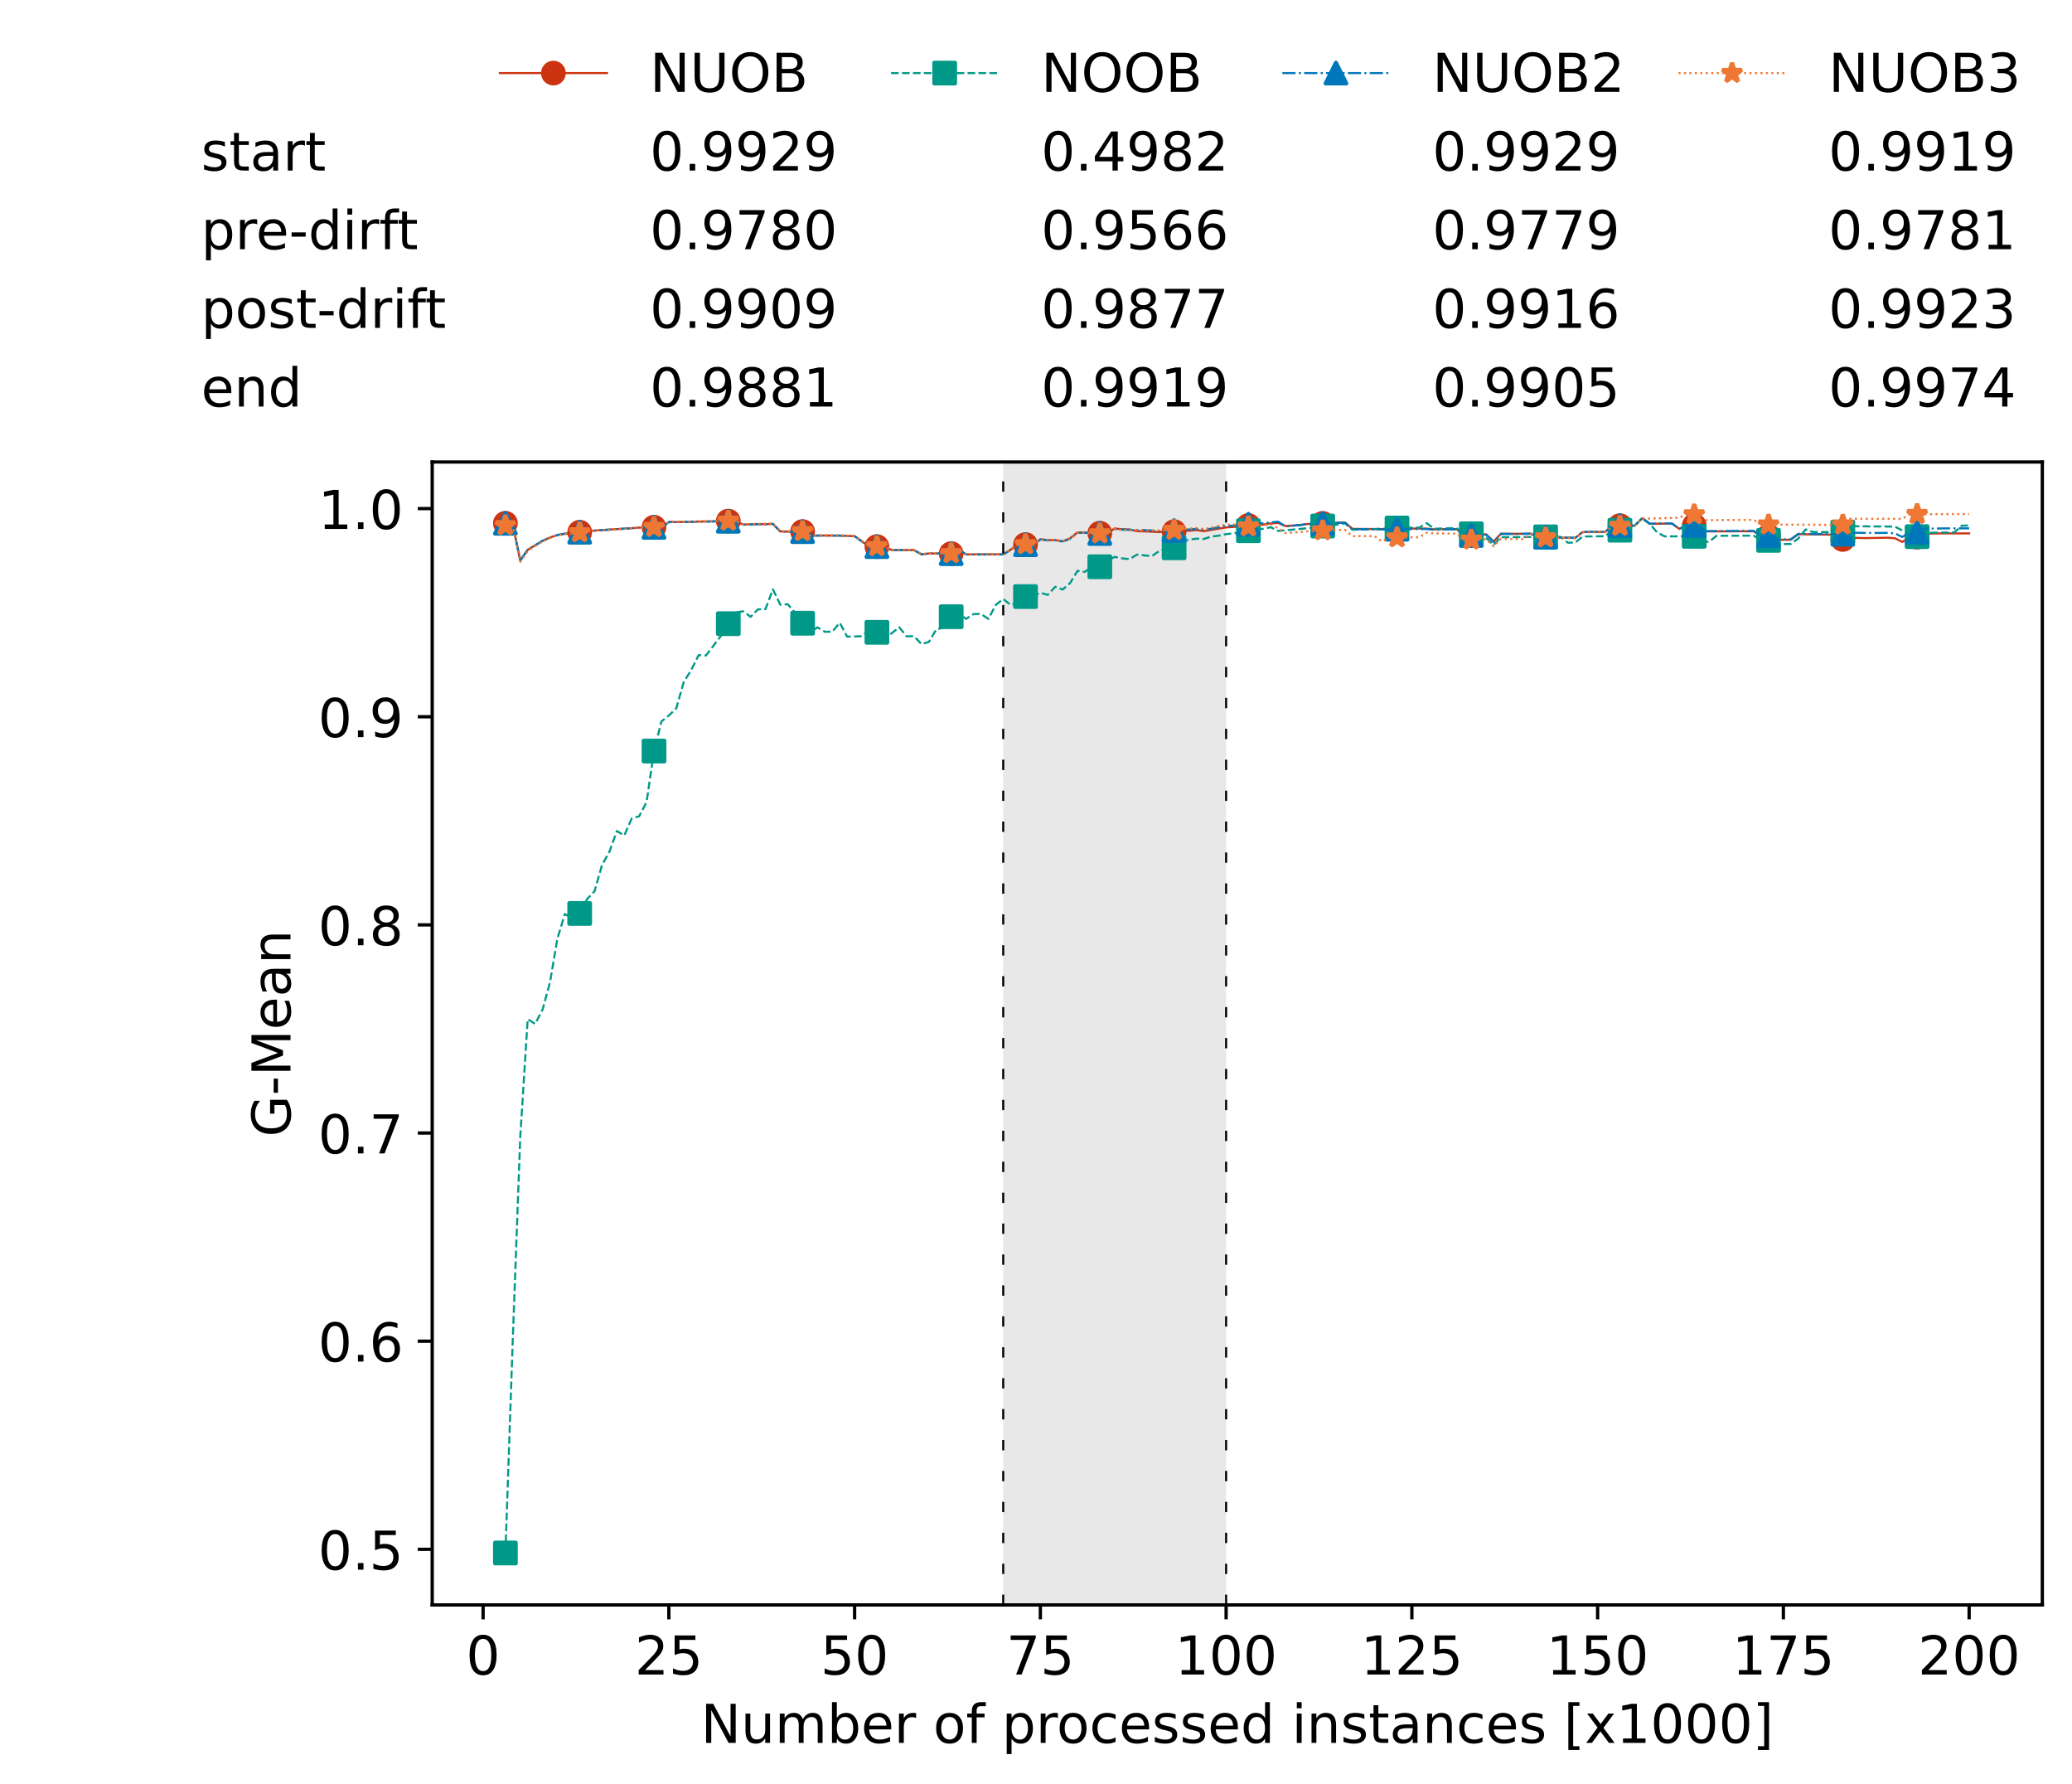 <?xml version="1.0" encoding="utf-8" standalone="no"?>
<!DOCTYPE svg PUBLIC "-//W3C//DTD SVG 1.1//EN"
  "http://www.w3.org/Graphics/SVG/1.1/DTD/svg11.dtd">
<!-- Created with matplotlib (https://matplotlib.org/) -->
<svg height="432.615pt" version="1.1" viewBox="0 0 502.65 432.615" width="502.65pt" xmlns="http://www.w3.org/2000/svg" xmlns:xlink="http://www.w3.org/1999/xlink">
 <defs>
  <style type="text/css">*{stroke-linecap:butt;stroke-linejoin:round;}</style>
 </defs>
 <g id="figure_1">
  <g id="patch_1">
   <path d="M 0 432.615 
L 502.65 432.615 
L 502.65 0 
L 0 0 
z
" style="fill:#ffffff;"/>
  </g>
  <g id="axes_1">
   <g id="patch_2">
    <path d="M 104.85 389.252 
L 495.45 389.252 
L 495.45 112.052 
L 104.85 112.052 
z
" style="fill:#ffffff;"/>
   </g>
   <g id="patch_3">
    <path clip-path="url(#p056d0629f4)" d="M 297.446 389.252 
L 297.446 112.052 
L 243.372 112.052 
L 243.372 389.252 
z
" style="fill:#d3d3d3;opacity:0.5;"/>
   </g>
   <g id="matplotlib.axis_1">
    <g id="xtick_1">
     <g id="line2d_1">
      <defs>
       <path d="M 0 0 
L 0 3.5 
" id="m0f585ca633" style="stroke:#000000;stroke-width:0.8;"/>
      </defs>
      <g>
       <use style="stroke:#000000;stroke-width:0.8;" x="117.197" xlink:href="#m0f585ca633" y="389.252"/>
      </g>
     </g>
     <g id="text_1">
      <!-- 0 -->
      <g transform="translate(113.061 406.13)scale(0.13 -0.13)">
       <defs>
        <path d="M 31.781 66.406 
Q 24.172 66.406 20.328 58.906 
Q 16.5 51.422 16.5 36.375 
Q 16.5 21.391 20.328 13.891 
Q 24.172 6.391 31.781 6.391 
Q 39.453 6.391 43.281 13.891 
Q 47.125 21.391 47.125 36.375 
Q 47.125 51.422 43.281 58.906 
Q 39.453 66.406 31.781 66.406 
z
M 31.781 74.219 
Q 44.047 74.219 50.516 64.516 
Q 56.984 54.828 56.984 36.375 
Q 56.984 17.969 50.516 8.266 
Q 44.047 -1.422 31.781 -1.422 
Q 19.531 -1.422 13.062 8.266 
Q 6.594 17.969 6.594 36.375 
Q 6.594 54.828 13.062 64.516 
Q 19.531 74.219 31.781 74.219 
z
" id="DejaVuSans-48"/>
       </defs>
       <use xlink:href="#DejaVuSans-48"/>
      </g>
     </g>
    </g>
    <g id="xtick_2">
     <g id="line2d_2">
      <g>
       <use style="stroke:#000000;stroke-width:0.8;" x="162.259" xlink:href="#m0f585ca633" y="389.252"/>
      </g>
     </g>
     <g id="text_2">
      <!-- 25 -->
      <g transform="translate(153.988 406.13)scale(0.13 -0.13)">
       <defs>
        <path d="M 19.188 8.297 
L 53.609 8.297 
L 53.609 0 
L 7.328 0 
L 7.328 8.297 
Q 12.938 14.109 22.625 23.891 
Q 32.328 33.688 34.812 36.531 
Q 39.547 41.844 41.422 45.531 
Q 43.312 49.219 43.312 52.781 
Q 43.312 58.594 39.234 62.25 
Q 35.156 65.922 28.609 65.922 
Q 23.969 65.922 18.812 64.312 
Q 13.672 62.703 7.812 59.422 
L 7.812 69.391 
Q 13.766 71.781 18.938 73 
Q 24.125 74.219 28.422 74.219 
Q 39.75 74.219 46.484 68.547 
Q 53.219 62.891 53.219 53.422 
Q 53.219 48.922 51.531 44.891 
Q 49.859 40.875 45.406 35.406 
Q 44.188 33.984 37.641 27.219 
Q 31.109 20.453 19.188 8.297 
z
" id="DejaVuSans-50"/>
        <path d="M 10.797 72.906 
L 49.516 72.906 
L 49.516 64.594 
L 19.828 64.594 
L 19.828 46.734 
Q 21.969 47.469 24.109 47.828 
Q 26.266 48.188 28.422 48.188 
Q 40.625 48.188 47.75 41.5 
Q 54.891 34.812 54.891 23.391 
Q 54.891 11.625 47.562 5.094 
Q 40.234 -1.422 26.906 -1.422 
Q 22.312 -1.422 17.547 -0.641 
Q 12.797 0.141 7.719 1.703 
L 7.719 11.625 
Q 12.109 9.234 16.797 8.062 
Q 21.484 6.891 26.703 6.891 
Q 35.156 6.891 40.078 11.328 
Q 45.016 15.766 45.016 23.391 
Q 45.016 31 40.078 35.438 
Q 35.156 39.891 26.703 39.891 
Q 22.75 39.891 18.812 39.016 
Q 14.891 38.141 10.797 36.281 
z
" id="DejaVuSans-53"/>
       </defs>
       <use xlink:href="#DejaVuSans-50"/>
       <use x="63.623" xlink:href="#DejaVuSans-53"/>
      </g>
     </g>
    </g>
    <g id="xtick_3">
     <g id="line2d_3">
      <g>
       <use style="stroke:#000000;stroke-width:0.8;" x="207.322" xlink:href="#m0f585ca633" y="389.252"/>
      </g>
     </g>
     <g id="text_3">
      <!-- 50 -->
      <g transform="translate(199.05 406.13)scale(0.13 -0.13)">
       <use xlink:href="#DejaVuSans-53"/>
       <use x="63.623" xlink:href="#DejaVuSans-48"/>
      </g>
     </g>
    </g>
    <g id="xtick_4">
     <g id="line2d_4">
      <g>
       <use style="stroke:#000000;stroke-width:0.8;" x="252.384" xlink:href="#m0f585ca633" y="389.252"/>
      </g>
     </g>
     <g id="text_4">
      <!-- 75 -->
      <g transform="translate(244.113 406.13)scale(0.13 -0.13)">
       <defs>
        <path d="M 8.203 72.906 
L 55.078 72.906 
L 55.078 68.703 
L 28.609 0 
L 18.312 0 
L 43.219 64.594 
L 8.203 64.594 
z
" id="DejaVuSans-55"/>
       </defs>
       <use xlink:href="#DejaVuSans-55"/>
       <use x="63.623" xlink:href="#DejaVuSans-53"/>
      </g>
     </g>
    </g>
    <g id="xtick_5">
     <g id="line2d_5">
      <g>
       <use style="stroke:#000000;stroke-width:0.8;" x="297.446" xlink:href="#m0f585ca633" y="389.252"/>
      </g>
     </g>
     <g id="text_5">
      <!-- 100 -->
      <g transform="translate(285.039 406.13)scale(0.13 -0.13)">
       <defs>
        <path d="M 12.406 8.297 
L 28.516 8.297 
L 28.516 63.922 
L 10.984 60.406 
L 10.984 69.391 
L 28.422 72.906 
L 38.281 72.906 
L 38.281 8.297 
L 54.391 8.297 
L 54.391 0 
L 12.406 0 
z
" id="DejaVuSans-49"/>
       </defs>
       <use xlink:href="#DejaVuSans-49"/>
       <use x="63.623" xlink:href="#DejaVuSans-48"/>
       <use x="127.246" xlink:href="#DejaVuSans-48"/>
      </g>
     </g>
    </g>
    <g id="xtick_6">
     <g id="line2d_6">
      <g>
       <use style="stroke:#000000;stroke-width:0.8;" x="342.509" xlink:href="#m0f585ca633" y="389.252"/>
      </g>
     </g>
     <g id="text_6">
      <!-- 125 -->
      <g transform="translate(330.102 406.13)scale(0.13 -0.13)">
       <use xlink:href="#DejaVuSans-49"/>
       <use x="63.623" xlink:href="#DejaVuSans-50"/>
       <use x="127.246" xlink:href="#DejaVuSans-53"/>
      </g>
     </g>
    </g>
    <g id="xtick_7">
     <g id="line2d_7">
      <g>
       <use style="stroke:#000000;stroke-width:0.8;" x="387.571" xlink:href="#m0f585ca633" y="389.252"/>
      </g>
     </g>
     <g id="text_7">
      <!-- 150 -->
      <g transform="translate(375.164 406.13)scale(0.13 -0.13)">
       <use xlink:href="#DejaVuSans-49"/>
       <use x="63.623" xlink:href="#DejaVuSans-53"/>
       <use x="127.246" xlink:href="#DejaVuSans-48"/>
      </g>
     </g>
    </g>
    <g id="xtick_8">
     <g id="line2d_8">
      <g>
       <use style="stroke:#000000;stroke-width:0.8;" x="432.633" xlink:href="#m0f585ca633" y="389.252"/>
      </g>
     </g>
     <g id="text_8">
      <!-- 175 -->
      <g transform="translate(420.226 406.13)scale(0.13 -0.13)">
       <use xlink:href="#DejaVuSans-49"/>
       <use x="63.623" xlink:href="#DejaVuSans-55"/>
       <use x="127.246" xlink:href="#DejaVuSans-53"/>
      </g>
     </g>
    </g>
    <g id="xtick_9">
     <g id="line2d_9">
      <g>
       <use style="stroke:#000000;stroke-width:0.8;" x="477.695" xlink:href="#m0f585ca633" y="389.252"/>
      </g>
     </g>
     <g id="text_9">
      <!-- 200 -->
      <g transform="translate(465.289 406.13)scale(0.13 -0.13)">
       <use xlink:href="#DejaVuSans-50"/>
       <use x="63.623" xlink:href="#DejaVuSans-48"/>
       <use x="127.246" xlink:href="#DejaVuSans-48"/>
      </g>
     </g>
    </g>
    <g id="text_10">
     <!-- Number of processed instances [x1000] -->
     <g transform="translate(170.025 422.711)scale(0.13 -0.13)">
      <defs>
       <path d="M 9.812 72.906 
L 23.094 72.906 
L 55.422 11.922 
L 55.422 72.906 
L 64.984 72.906 
L 64.984 0 
L 51.703 0 
L 19.391 60.984 
L 19.391 0 
L 9.812 0 
z
" id="DejaVuSans-78"/>
       <path d="M 8.5 21.578 
L 8.5 54.688 
L 17.484 54.688 
L 17.484 21.922 
Q 17.484 14.156 20.5 10.266 
Q 23.531 6.391 29.594 6.391 
Q 36.859 6.391 41.078 11.031 
Q 45.312 15.672 45.312 23.688 
L 45.312 54.688 
L 54.297 54.688 
L 54.297 0 
L 45.312 0 
L 45.312 8.406 
Q 42.047 3.422 37.719 1 
Q 33.406 -1.422 27.688 -1.422 
Q 18.266 -1.422 13.375 4.438 
Q 8.5 10.297 8.5 21.578 
z
M 31.109 56 
z
" id="DejaVuSans-117"/>
       <path d="M 52 44.188 
Q 55.375 50.25 60.062 53.125 
Q 64.75 56 71.094 56 
Q 79.641 56 84.281 50.016 
Q 88.922 44.047 88.922 33.016 
L 88.922 0 
L 79.891 0 
L 79.891 32.719 
Q 79.891 40.578 77.094 44.375 
Q 74.312 48.188 68.609 48.188 
Q 61.625 48.188 57.562 43.547 
Q 53.516 38.922 53.516 30.906 
L 53.516 0 
L 44.484 0 
L 44.484 32.719 
Q 44.484 40.625 41.703 44.406 
Q 38.922 48.188 33.109 48.188 
Q 26.219 48.188 22.156 43.531 
Q 18.109 38.875 18.109 30.906 
L 18.109 0 
L 9.078 0 
L 9.078 54.688 
L 18.109 54.688 
L 18.109 46.188 
Q 21.188 51.219 25.484 53.609 
Q 29.781 56 35.688 56 
Q 41.656 56 45.828 52.969 
Q 50 49.953 52 44.188 
z
" id="DejaVuSans-109"/>
       <path d="M 48.688 27.297 
Q 48.688 37.203 44.609 42.844 
Q 40.531 48.484 33.406 48.484 
Q 26.266 48.484 22.188 42.844 
Q 18.109 37.203 18.109 27.297 
Q 18.109 17.391 22.188 11.75 
Q 26.266 6.109 33.406 6.109 
Q 40.531 6.109 44.609 11.75 
Q 48.688 17.391 48.688 27.297 
z
M 18.109 46.391 
Q 20.953 51.266 25.266 53.625 
Q 29.594 56 35.594 56 
Q 45.562 56 51.781 48.094 
Q 58.016 40.188 58.016 27.297 
Q 58.016 14.406 51.781 6.484 
Q 45.562 -1.422 35.594 -1.422 
Q 29.594 -1.422 25.266 0.953 
Q 20.953 3.328 18.109 8.203 
L 18.109 0 
L 9.078 0 
L 9.078 75.984 
L 18.109 75.984 
z
" id="DejaVuSans-98"/>
       <path d="M 56.203 29.594 
L 56.203 25.203 
L 14.891 25.203 
Q 15.484 15.922 20.484 11.062 
Q 25.484 6.203 34.422 6.203 
Q 39.594 6.203 44.453 7.469 
Q 49.312 8.734 54.109 11.281 
L 54.109 2.781 
Q 49.266 0.734 44.188 -0.344 
Q 39.109 -1.422 33.891 -1.422 
Q 20.797 -1.422 13.156 6.188 
Q 5.516 13.812 5.516 26.812 
Q 5.516 40.234 12.766 48.109 
Q 20.016 56 32.328 56 
Q 43.359 56 49.781 48.891 
Q 56.203 41.797 56.203 29.594 
z
M 47.219 32.234 
Q 47.125 39.594 43.094 43.984 
Q 39.062 48.391 32.422 48.391 
Q 24.906 48.391 20.391 44.141 
Q 15.875 39.891 15.188 32.172 
z
" id="DejaVuSans-101"/>
       <path d="M 41.109 46.297 
Q 39.594 47.172 37.812 47.578 
Q 36.031 48 33.891 48 
Q 26.266 48 22.188 43.047 
Q 18.109 38.094 18.109 28.812 
L 18.109 0 
L 9.078 0 
L 9.078 54.688 
L 18.109 54.688 
L 18.109 46.188 
Q 20.953 51.172 25.484 53.578 
Q 30.031 56 36.531 56 
Q 37.453 56 38.578 55.875 
Q 39.703 55.766 41.062 55.516 
z
" id="DejaVuSans-114"/>
       <path id="DejaVuSans-32"/>
       <path d="M 30.609 48.391 
Q 23.391 48.391 19.188 42.75 
Q 14.984 37.109 14.984 27.297 
Q 14.984 17.484 19.156 11.844 
Q 23.344 6.203 30.609 6.203 
Q 37.797 6.203 41.984 11.859 
Q 46.188 17.531 46.188 27.297 
Q 46.188 37.016 41.984 42.703 
Q 37.797 48.391 30.609 48.391 
z
M 30.609 56 
Q 42.328 56 49.016 48.375 
Q 55.719 40.766 55.719 27.297 
Q 55.719 13.875 49.016 6.219 
Q 42.328 -1.422 30.609 -1.422 
Q 18.844 -1.422 12.172 6.219 
Q 5.516 13.875 5.516 27.297 
Q 5.516 40.766 12.172 48.375 
Q 18.844 56 30.609 56 
z
" id="DejaVuSans-111"/>
       <path d="M 37.109 75.984 
L 37.109 68.5 
L 28.516 68.5 
Q 23.688 68.5 21.797 66.547 
Q 19.922 64.594 19.922 59.516 
L 19.922 54.688 
L 34.719 54.688 
L 34.719 47.703 
L 19.922 47.703 
L 19.922 0 
L 10.891 0 
L 10.891 47.703 
L 2.297 47.703 
L 2.297 54.688 
L 10.891 54.688 
L 10.891 58.5 
Q 10.891 67.625 15.141 71.797 
Q 19.391 75.984 28.609 75.984 
z
" id="DejaVuSans-102"/>
       <path d="M 18.109 8.203 
L 18.109 -20.797 
L 9.078 -20.797 
L 9.078 54.688 
L 18.109 54.688 
L 18.109 46.391 
Q 20.953 51.266 25.266 53.625 
Q 29.594 56 35.594 56 
Q 45.562 56 51.781 48.094 
Q 58.016 40.188 58.016 27.297 
Q 58.016 14.406 51.781 6.484 
Q 45.562 -1.422 35.594 -1.422 
Q 29.594 -1.422 25.266 0.953 
Q 20.953 3.328 18.109 8.203 
z
M 48.688 27.297 
Q 48.688 37.203 44.609 42.844 
Q 40.531 48.484 33.406 48.484 
Q 26.266 48.484 22.188 42.844 
Q 18.109 37.203 18.109 27.297 
Q 18.109 17.391 22.188 11.75 
Q 26.266 6.109 33.406 6.109 
Q 40.531 6.109 44.609 11.75 
Q 48.688 17.391 48.688 27.297 
z
" id="DejaVuSans-112"/>
       <path d="M 48.781 52.594 
L 48.781 44.188 
Q 44.969 46.297 41.141 47.344 
Q 37.312 48.391 33.406 48.391 
Q 24.656 48.391 19.812 42.844 
Q 14.984 37.312 14.984 27.297 
Q 14.984 17.281 19.812 11.734 
Q 24.656 6.203 33.406 6.203 
Q 37.312 6.203 41.141 7.25 
Q 44.969 8.297 48.781 10.406 
L 48.781 2.094 
Q 45.016 0.344 40.984 -0.531 
Q 36.969 -1.422 32.422 -1.422 
Q 20.062 -1.422 12.781 6.344 
Q 5.516 14.109 5.516 27.297 
Q 5.516 40.672 12.859 48.328 
Q 20.219 56 33.016 56 
Q 37.156 56 41.109 55.141 
Q 45.062 54.297 48.781 52.594 
z
" id="DejaVuSans-99"/>
       <path d="M 44.281 53.078 
L 44.281 44.578 
Q 40.484 46.531 36.375 47.5 
Q 32.281 48.484 27.875 48.484 
Q 21.188 48.484 17.844 46.438 
Q 14.5 44.391 14.5 40.281 
Q 14.5 37.156 16.891 35.375 
Q 19.281 33.594 26.516 31.984 
L 29.594 31.297 
Q 39.156 29.25 43.188 25.516 
Q 47.219 21.781 47.219 15.094 
Q 47.219 7.469 41.188 3.016 
Q 35.156 -1.422 24.609 -1.422 
Q 20.219 -1.422 15.453 -0.562 
Q 10.688 0.297 5.422 2 
L 5.422 11.281 
Q 10.406 8.688 15.234 7.391 
Q 20.062 6.109 24.812 6.109 
Q 31.156 6.109 34.562 8.281 
Q 37.984 10.453 37.984 14.406 
Q 37.984 18.062 35.516 20.016 
Q 33.062 21.969 24.703 23.781 
L 21.578 24.516 
Q 13.234 26.266 9.516 29.906 
Q 5.812 33.547 5.812 39.891 
Q 5.812 47.609 11.281 51.797 
Q 16.75 56 26.812 56 
Q 31.781 56 36.172 55.266 
Q 40.578 54.547 44.281 53.078 
z
" id="DejaVuSans-115"/>
       <path d="M 45.406 46.391 
L 45.406 75.984 
L 54.391 75.984 
L 54.391 0 
L 45.406 0 
L 45.406 8.203 
Q 42.578 3.328 38.25 0.953 
Q 33.938 -1.422 27.875 -1.422 
Q 17.969 -1.422 11.734 6.484 
Q 5.516 14.406 5.516 27.297 
Q 5.516 40.188 11.734 48.094 
Q 17.969 56 27.875 56 
Q 33.938 56 38.25 53.625 
Q 42.578 51.266 45.406 46.391 
z
M 14.797 27.297 
Q 14.797 17.391 18.875 11.75 
Q 22.953 6.109 30.078 6.109 
Q 37.203 6.109 41.297 11.75 
Q 45.406 17.391 45.406 27.297 
Q 45.406 37.203 41.297 42.844 
Q 37.203 48.484 30.078 48.484 
Q 22.953 48.484 18.875 42.844 
Q 14.797 37.203 14.797 27.297 
z
" id="DejaVuSans-100"/>
       <path d="M 9.422 54.688 
L 18.406 54.688 
L 18.406 0 
L 9.422 0 
z
M 9.422 75.984 
L 18.406 75.984 
L 18.406 64.594 
L 9.422 64.594 
z
" id="DejaVuSans-105"/>
       <path d="M 54.891 33.016 
L 54.891 0 
L 45.906 0 
L 45.906 32.719 
Q 45.906 40.484 42.875 44.328 
Q 39.844 48.188 33.797 48.188 
Q 26.516 48.188 22.312 43.547 
Q 18.109 38.922 18.109 30.906 
L 18.109 0 
L 9.078 0 
L 9.078 54.688 
L 18.109 54.688 
L 18.109 46.188 
Q 21.344 51.125 25.703 53.562 
Q 30.078 56 35.797 56 
Q 45.219 56 50.047 50.172 
Q 54.891 44.344 54.891 33.016 
z
" id="DejaVuSans-110"/>
       <path d="M 18.312 70.219 
L 18.312 54.688 
L 36.812 54.688 
L 36.812 47.703 
L 18.312 47.703 
L 18.312 18.016 
Q 18.312 11.328 20.141 9.422 
Q 21.969 7.516 27.594 7.516 
L 36.812 7.516 
L 36.812 0 
L 27.594 0 
Q 17.188 0 13.234 3.875 
Q 9.281 7.766 9.281 18.016 
L 9.281 47.703 
L 2.688 47.703 
L 2.688 54.688 
L 9.281 54.688 
L 9.281 70.219 
z
" id="DejaVuSans-116"/>
       <path d="M 34.281 27.484 
Q 23.391 27.484 19.188 25 
Q 14.984 22.516 14.984 16.5 
Q 14.984 11.719 18.141 8.906 
Q 21.297 6.109 26.703 6.109 
Q 34.188 6.109 38.703 11.406 
Q 43.219 16.703 43.219 25.484 
L 43.219 27.484 
z
M 52.203 31.203 
L 52.203 0 
L 43.219 0 
L 43.219 8.297 
Q 40.141 3.328 35.547 0.953 
Q 30.953 -1.422 24.312 -1.422 
Q 15.922 -1.422 10.953 3.297 
Q 6 8.016 6 15.922 
Q 6 25.141 12.172 29.828 
Q 18.359 34.516 30.609 34.516 
L 43.219 34.516 
L 43.219 35.406 
Q 43.219 41.609 39.141 45 
Q 35.062 48.391 27.688 48.391 
Q 23 48.391 18.547 47.266 
Q 14.109 46.141 10.016 43.891 
L 10.016 52.203 
Q 14.938 54.109 19.578 55.047 
Q 24.219 56 28.609 56 
Q 40.484 56 46.344 49.844 
Q 52.203 43.703 52.203 31.203 
z
" id="DejaVuSans-97"/>
       <path d="M 8.594 75.984 
L 29.297 75.984 
L 29.297 69 
L 17.578 69 
L 17.578 -6.203 
L 29.297 -6.203 
L 29.297 -13.188 
L 8.594 -13.188 
z
" id="DejaVuSans-91"/>
       <path d="M 54.891 54.688 
L 35.109 28.078 
L 55.906 0 
L 45.312 0 
L 29.391 21.484 
L 13.484 0 
L 2.875 0 
L 24.125 28.609 
L 4.688 54.688 
L 15.281 54.688 
L 29.781 35.203 
L 44.281 54.688 
z
" id="DejaVuSans-120"/>
       <path d="M 30.422 75.984 
L 30.422 -13.188 
L 9.719 -13.188 
L 9.719 -6.203 
L 21.391 -6.203 
L 21.391 69 
L 9.719 69 
L 9.719 75.984 
z
" id="DejaVuSans-93"/>
      </defs>
      <use xlink:href="#DejaVuSans-78"/>
      <use x="74.805" xlink:href="#DejaVuSans-117"/>
      <use x="138.184" xlink:href="#DejaVuSans-109"/>
      <use x="235.596" xlink:href="#DejaVuSans-98"/>
      <use x="299.072" xlink:href="#DejaVuSans-101"/>
      <use x="360.596" xlink:href="#DejaVuSans-114"/>
      <use x="401.709" xlink:href="#DejaVuSans-32"/>
      <use x="433.496" xlink:href="#DejaVuSans-111"/>
      <use x="494.678" xlink:href="#DejaVuSans-102"/>
      <use x="529.883" xlink:href="#DejaVuSans-32"/>
      <use x="561.67" xlink:href="#DejaVuSans-112"/>
      <use x="625.146" xlink:href="#DejaVuSans-114"/>
      <use x="664.01" xlink:href="#DejaVuSans-111"/>
      <use x="725.191" xlink:href="#DejaVuSans-99"/>
      <use x="780.172" xlink:href="#DejaVuSans-101"/>
      <use x="841.695" xlink:href="#DejaVuSans-115"/>
      <use x="893.795" xlink:href="#DejaVuSans-115"/>
      <use x="945.895" xlink:href="#DejaVuSans-101"/>
      <use x="1007.418" xlink:href="#DejaVuSans-100"/>
      <use x="1070.895" xlink:href="#DejaVuSans-32"/>
      <use x="1102.682" xlink:href="#DejaVuSans-105"/>
      <use x="1130.465" xlink:href="#DejaVuSans-110"/>
      <use x="1193.844" xlink:href="#DejaVuSans-115"/>
      <use x="1245.943" xlink:href="#DejaVuSans-116"/>
      <use x="1285.152" xlink:href="#DejaVuSans-97"/>
      <use x="1346.432" xlink:href="#DejaVuSans-110"/>
      <use x="1409.811" xlink:href="#DejaVuSans-99"/>
      <use x="1464.791" xlink:href="#DejaVuSans-101"/>
      <use x="1526.314" xlink:href="#DejaVuSans-115"/>
      <use x="1578.414" xlink:href="#DejaVuSans-32"/>
      <use x="1610.201" xlink:href="#DejaVuSans-91"/>
      <use x="1649.215" xlink:href="#DejaVuSans-120"/>
      <use x="1708.395" xlink:href="#DejaVuSans-49"/>
      <use x="1772.018" xlink:href="#DejaVuSans-48"/>
      <use x="1835.641" xlink:href="#DejaVuSans-48"/>
      <use x="1899.264" xlink:href="#DejaVuSans-48"/>
      <use x="1962.887" xlink:href="#DejaVuSans-93"/>
     </g>
    </g>
   </g>
   <g id="matplotlib.axis_2">
    <g id="ytick_1">
     <g id="line2d_10">
      <defs>
       <path d="M 0 0 
L -3.5 0 
" id="ma209d04d11" style="stroke:#000000;stroke-width:0.8;"/>
      </defs>
      <g>
       <use style="stroke:#000000;stroke-width:0.8;" x="104.85" xlink:href="#ma209d04d11" y="375.763"/>
      </g>
     </g>
     <g id="text_11">
      <!-- 0.5 -->
      <g transform="translate(77.176 380.702)scale(0.13 -0.13)">
       <defs>
        <path d="M 10.688 12.406 
L 21 12.406 
L 21 0 
L 10.688 0 
z
" id="DejaVuSans-46"/>
       </defs>
       <use xlink:href="#DejaVuSans-48"/>
       <use x="63.623" xlink:href="#DejaVuSans-46"/>
       <use x="95.41" xlink:href="#DejaVuSans-53"/>
      </g>
     </g>
    </g>
    <g id="ytick_2">
     <g id="line2d_11">
      <g>
       <use style="stroke:#000000;stroke-width:0.8;" x="104.85" xlink:href="#ma209d04d11" y="325.281"/>
      </g>
     </g>
     <g id="text_12">
      <!-- 0.6 -->
      <g transform="translate(77.176 330.22)scale(0.13 -0.13)">
       <defs>
        <path d="M 33.016 40.375 
Q 26.375 40.375 22.484 35.828 
Q 18.609 31.297 18.609 23.391 
Q 18.609 15.531 22.484 10.953 
Q 26.375 6.391 33.016 6.391 
Q 39.656 6.391 43.531 10.953 
Q 47.406 15.531 47.406 23.391 
Q 47.406 31.297 43.531 35.828 
Q 39.656 40.375 33.016 40.375 
z
M 52.594 71.297 
L 52.594 62.312 
Q 48.875 64.062 45.094 64.984 
Q 41.312 65.922 37.594 65.922 
Q 27.828 65.922 22.672 59.328 
Q 17.531 52.734 16.797 39.406 
Q 19.672 43.656 24.016 45.922 
Q 28.375 48.188 33.594 48.188 
Q 44.578 48.188 50.953 41.516 
Q 57.328 34.859 57.328 23.391 
Q 57.328 12.156 50.688 5.359 
Q 44.047 -1.422 33.016 -1.422 
Q 20.359 -1.422 13.672 8.266 
Q 6.984 17.969 6.984 36.375 
Q 6.984 53.656 15.188 63.938 
Q 23.391 74.219 37.203 74.219 
Q 40.922 74.219 44.703 73.484 
Q 48.484 72.75 52.594 71.297 
z
" id="DejaVuSans-54"/>
       </defs>
       <use xlink:href="#DejaVuSans-48"/>
       <use x="63.623" xlink:href="#DejaVuSans-46"/>
       <use x="95.41" xlink:href="#DejaVuSans-54"/>
      </g>
     </g>
    </g>
    <g id="ytick_3">
     <g id="line2d_12">
      <g>
       <use style="stroke:#000000;stroke-width:0.8;" x="104.85" xlink:href="#ma209d04d11" y="274.798"/>
      </g>
     </g>
     <g id="text_13">
      <!-- 0.7 -->
      <g transform="translate(77.176 279.737)scale(0.13 -0.13)">
       <use xlink:href="#DejaVuSans-48"/>
       <use x="63.623" xlink:href="#DejaVuSans-46"/>
       <use x="95.41" xlink:href="#DejaVuSans-55"/>
      </g>
     </g>
    </g>
    <g id="ytick_4">
     <g id="line2d_13">
      <g>
       <use style="stroke:#000000;stroke-width:0.8;" x="104.85" xlink:href="#ma209d04d11" y="224.316"/>
      </g>
     </g>
     <g id="text_14">
      <!-- 0.8 -->
      <g transform="translate(77.176 229.254)scale(0.13 -0.13)">
       <defs>
        <path d="M 31.781 34.625 
Q 24.75 34.625 20.719 30.859 
Q 16.703 27.094 16.703 20.516 
Q 16.703 13.922 20.719 10.156 
Q 24.75 6.391 31.781 6.391 
Q 38.812 6.391 42.859 10.172 
Q 46.922 13.969 46.922 20.516 
Q 46.922 27.094 42.891 30.859 
Q 38.875 34.625 31.781 34.625 
z
M 21.922 38.812 
Q 15.578 40.375 12.031 44.719 
Q 8.5 49.078 8.5 55.328 
Q 8.5 64.062 14.719 69.141 
Q 20.953 74.219 31.781 74.219 
Q 42.672 74.219 48.875 69.141 
Q 55.078 64.062 55.078 55.328 
Q 55.078 49.078 51.531 44.719 
Q 48 40.375 41.703 38.812 
Q 48.828 37.156 52.797 32.312 
Q 56.781 27.484 56.781 20.516 
Q 56.781 9.906 50.312 4.234 
Q 43.844 -1.422 31.781 -1.422 
Q 19.734 -1.422 13.25 4.234 
Q 6.781 9.906 6.781 20.516 
Q 6.781 27.484 10.781 32.312 
Q 14.797 37.156 21.922 38.812 
z
M 18.312 54.391 
Q 18.312 48.734 21.844 45.562 
Q 25.391 42.391 31.781 42.391 
Q 38.141 42.391 41.719 45.562 
Q 45.312 48.734 45.312 54.391 
Q 45.312 60.062 41.719 63.234 
Q 38.141 66.406 31.781 66.406 
Q 25.391 66.406 21.844 63.234 
Q 18.312 60.062 18.312 54.391 
z
" id="DejaVuSans-56"/>
       </defs>
       <use xlink:href="#DejaVuSans-48"/>
       <use x="63.623" xlink:href="#DejaVuSans-46"/>
       <use x="95.41" xlink:href="#DejaVuSans-56"/>
      </g>
     </g>
    </g>
    <g id="ytick_5">
     <g id="line2d_14">
      <g>
       <use style="stroke:#000000;stroke-width:0.8;" x="104.85" xlink:href="#ma209d04d11" y="173.833"/>
      </g>
     </g>
     <g id="text_15">
      <!-- 0.9 -->
      <g transform="translate(77.176 178.772)scale(0.13 -0.13)">
       <defs>
        <path d="M 10.984 1.516 
L 10.984 10.5 
Q 14.703 8.734 18.5 7.812 
Q 22.312 6.891 25.984 6.891 
Q 35.75 6.891 40.891 13.453 
Q 46.047 20.016 46.781 33.406 
Q 43.953 29.203 39.594 26.953 
Q 35.25 24.703 29.984 24.703 
Q 19.047 24.703 12.672 31.312 
Q 6.297 37.938 6.297 49.422 
Q 6.297 60.641 12.938 67.422 
Q 19.578 74.219 30.609 74.219 
Q 43.266 74.219 49.922 64.516 
Q 56.594 54.828 56.594 36.375 
Q 56.594 19.141 48.406 8.859 
Q 40.234 -1.422 26.422 -1.422 
Q 22.703 -1.422 18.891 -0.688 
Q 15.094 0.047 10.984 1.516 
z
M 30.609 32.422 
Q 37.25 32.422 41.125 36.953 
Q 45.016 41.5 45.016 49.422 
Q 45.016 57.281 41.125 61.844 
Q 37.25 66.406 30.609 66.406 
Q 23.969 66.406 20.094 61.844 
Q 16.219 57.281 16.219 49.422 
Q 16.219 41.5 20.094 36.953 
Q 23.969 32.422 30.609 32.422 
z
" id="DejaVuSans-57"/>
       </defs>
       <use xlink:href="#DejaVuSans-48"/>
       <use x="63.623" xlink:href="#DejaVuSans-46"/>
       <use x="95.41" xlink:href="#DejaVuSans-57"/>
      </g>
     </g>
    </g>
    <g id="ytick_6">
     <g id="line2d_15">
      <g>
       <use style="stroke:#000000;stroke-width:0.8;" x="104.85" xlink:href="#ma209d04d11" y="123.35"/>
      </g>
     </g>
     <g id="text_16">
      <!-- 1.0 -->
      <g transform="translate(77.176 128.289)scale(0.13 -0.13)">
       <use xlink:href="#DejaVuSans-49"/>
       <use x="63.623" xlink:href="#DejaVuSans-46"/>
       <use x="95.41" xlink:href="#DejaVuSans-48"/>
      </g>
     </g>
    </g>
    <g id="text_17">
     <!-- G-Mean -->
     <g transform="translate(70.472 275.744)rotate(-90)scale(0.13 -0.13)">
      <defs>
       <path d="M 59.516 10.406 
L 59.516 29.984 
L 43.406 29.984 
L 43.406 38.094 
L 69.281 38.094 
L 69.281 6.781 
Q 63.578 2.734 56.688 0.656 
Q 49.812 -1.422 42 -1.422 
Q 24.906 -1.422 15.25 8.562 
Q 5.609 18.562 5.609 36.375 
Q 5.609 54.25 15.25 64.234 
Q 24.906 74.219 42 74.219 
Q 49.125 74.219 55.547 72.453 
Q 61.969 70.703 67.391 67.281 
L 67.391 56.781 
Q 61.922 61.422 55.766 63.766 
Q 49.609 66.109 42.828 66.109 
Q 29.438 66.109 22.719 58.641 
Q 16.016 51.172 16.016 36.375 
Q 16.016 21.625 22.719 14.156 
Q 29.438 6.688 42.828 6.688 
Q 48.047 6.688 52.141 7.594 
Q 56.25 8.5 59.516 10.406 
z
" id="DejaVuSans-71"/>
       <path d="M 4.891 31.391 
L 31.203 31.391 
L 31.203 23.391 
L 4.891 23.391 
z
" id="DejaVuSans-45"/>
       <path d="M 9.812 72.906 
L 24.516 72.906 
L 43.109 23.297 
L 61.812 72.906 
L 76.516 72.906 
L 76.516 0 
L 66.891 0 
L 66.891 64.016 
L 48.094 14.016 
L 38.188 14.016 
L 19.391 64.016 
L 19.391 0 
L 9.812 0 
z
" id="DejaVuSans-77"/>
      </defs>
      <use xlink:href="#DejaVuSans-71"/>
      <use x="77.49" xlink:href="#DejaVuSans-45"/>
      <use x="113.574" xlink:href="#DejaVuSans-77"/>
      <use x="199.854" xlink:href="#DejaVuSans-101"/>
      <use x="261.377" xlink:href="#DejaVuSans-97"/>
      <use x="322.656" xlink:href="#DejaVuSans-110"/>
     </g>
    </g>
   </g>
   <g id="line2d_16"/>
   <g id="line2d_17"/>
   <g id="line2d_18"/>
   <g id="line2d_19"/>
   <g id="line2d_20"/>
   <g id="line2d_21">
    <path clip-path="url(#p056d0629f4)" d="M 122.605 126.911 
L 124.407 127.307 
L 126.21 135.919 
L 128.012 133.35 
L 131.617 131.168 
L 133.419 130.38 
L 135.222 129.757 
L 137.024 129.443 
L 138.827 129.373 
L 142.432 128.796 
L 156.852 127.856 
L 160.457 127.932 
L 162.259 126.596 
L 164.062 126.621 
L 167.667 126.532 
L 173.074 126.429 
L 176.679 126.377 
L 178.482 126.389 
L 180.284 127.224 
L 183.889 127.109 
L 185.692 127.148 
L 187.494 127.033 
L 189.297 128.895 
L 192.902 128.96 
L 194.704 128.924 
L 196.507 129.89 
L 203.717 129.903 
L 207.322 130.046 
L 210.927 132.612 
L 214.532 132.625 
L 216.334 133.395 
L 221.742 133.423 
L 223.544 134.451 
L 225.347 134.234 
L 230.754 134.269 
L 232.557 133.175 
L 234.359 134.463 
L 237.964 134.45 
L 243.372 134.448 
L 245.174 133.324 
L 246.976 131.995 
L 250.581 132.21 
L 252.384 130.798 
L 254.186 130.993 
L 255.989 130.996 
L 257.791 131.279 
L 259.594 130.554 
L 261.396 129.122 
L 265.001 129.166 
L 268.606 129.366 
L 270.409 128.177 
L 272.211 128.354 
L 274.014 128.417 
L 275.816 128.819 
L 279.421 128.945 
L 281.224 129.052 
L 283.026 128.912 
L 284.829 128.953 
L 286.631 128.753 
L 288.434 128.725 
L 290.236 128.567 
L 292.039 128.828 
L 295.644 128.21 
L 297.446 127.921 
L 301.051 127.672 
L 302.854 127.443 
L 306.459 127.22 
L 308.261 126.941 
L 310.064 126.827 
L 311.866 127.603 
L 315.471 127.312 
L 317.274 127.086 
L 319.076 127.117 
L 320.879 126.945 
L 322.681 126.998 
L 324.484 126.754 
L 326.286 126.73 
L 328.089 128.266 
L 337.101 128.335 
L 342.509 128.182 
L 346.114 128.207 
L 347.916 128.392 
L 351.521 128.315 
L 353.324 128.315 
L 355.126 129.74 
L 356.928 129.779 
L 360.533 129.588 
L 362.336 131.341 
L 364.138 129.425 
L 367.743 129.475 
L 371.348 129.437 
L 373.151 130.266 
L 382.163 130.458 
L 383.966 129.018 
L 389.373 129.006 
L 391.176 127.567 
L 392.978 127.491 
L 396.583 127.503 
L 398.386 125.711 
L 400.188 127.053 
L 403.793 127.002 
L 405.596 126.989 
L 407.398 128.28 
L 409.201 127.413 
L 411.003 127.477 
L 412.806 128.888 
L 425.423 128.85 
L 427.226 129.984 
L 429.028 130.049 
L 430.831 130.928 
L 434.436 130.902 
L 436.238 129.561 
L 445.251 129.688 
L 447.053 130.833 
L 448.856 130.43 
L 452.461 130.506 
L 457.868 130.417 
L 459.671 130.532 
L 461.473 131.435 
L 463.276 130.3 
L 465.078 130.287 
L 466.881 129.446 
L 470.485 129.369 
L 477.695 129.369 
L 477.695 129.369 
" style="fill:none;stroke:#cc3311;stroke-linecap:square;stroke-width:0.5;"/>
    <defs>
     <path d="M 0 2.5 
C 0.663 2.5 1.299 2.237 1.768 1.768 
C 2.237 1.299 2.5 0.663 2.5 0 
C 2.5 -0.663 2.237 -1.299 1.768 -1.768 
C 1.299 -2.237 0.663 -2.5 0 -2.5 
C -0.663 -2.5 -1.299 -2.237 -1.768 -1.768 
C -2.237 -1.299 -2.5 -0.663 -2.5 0 
C -2.5 0.663 -2.237 1.299 -1.768 1.768 
C -1.299 2.237 -0.663 2.5 0 2.5 
z
" id="mbff7cd0b27" style="stroke:#cc3311;"/>
    </defs>
    <g clip-path="url(#p056d0629f4)">
     <use style="fill:#cc3311;stroke:#cc3311;" x="122.605" xlink:href="#mbff7cd0b27" y="126.911"/>
     <use style="fill:#cc3311;stroke:#cc3311;" x="140.629" xlink:href="#mbff7cd0b27" y="129.081"/>
     <use style="fill:#cc3311;stroke:#cc3311;" x="158.654" xlink:href="#mbff7cd0b27" y="127.869"/>
     <use style="fill:#cc3311;stroke:#cc3311;" x="176.679" xlink:href="#mbff7cd0b27" y="126.377"/>
     <use style="fill:#cc3311;stroke:#cc3311;" x="194.704" xlink:href="#mbff7cd0b27" y="128.924"/>
     <use style="fill:#cc3311;stroke:#cc3311;" x="212.729" xlink:href="#mbff7cd0b27" y="132.574"/>
     <use style="fill:#cc3311;stroke:#cc3311;" x="230.754" xlink:href="#mbff7cd0b27" y="134.269"/>
     <use style="fill:#cc3311;stroke:#cc3311;" x="248.779" xlink:href="#mbff7cd0b27" y="132.074"/>
     <use style="fill:#cc3311;stroke:#cc3311;" x="266.804" xlink:href="#mbff7cd0b27" y="129.32"/>
     <use style="fill:#cc3311;stroke:#cc3311;" x="284.829" xlink:href="#mbff7cd0b27" y="128.953"/>
     <use style="fill:#cc3311;stroke:#cc3311;" x="302.854" xlink:href="#mbff7cd0b27" y="127.443"/>
     <use style="fill:#cc3311;stroke:#cc3311;" x="320.879" xlink:href="#mbff7cd0b27" y="126.945"/>
     <use style="fill:#cc3311;stroke:#cc3311;" x="338.904" xlink:href="#mbff7cd0b27" y="128.258"/>
     <use style="fill:#cc3311;stroke:#cc3311;" x="356.928" xlink:href="#mbff7cd0b27" y="129.779"/>
     <use style="fill:#cc3311;stroke:#cc3311;" x="374.953" xlink:href="#mbff7cd0b27" y="130.317"/>
     <use style="fill:#cc3311;stroke:#cc3311;" x="392.978" xlink:href="#mbff7cd0b27" y="127.491"/>
     <use style="fill:#cc3311;stroke:#cc3311;" x="411.003" xlink:href="#mbff7cd0b27" y="127.477"/>
     <use style="fill:#cc3311;stroke:#cc3311;" x="429.028" xlink:href="#mbff7cd0b27" y="130.049"/>
     <use style="fill:#cc3311;stroke:#cc3311;" x="447.053" xlink:href="#mbff7cd0b27" y="130.833"/>
     <use style="fill:#cc3311;stroke:#cc3311;" x="465.078" xlink:href="#mbff7cd0b27" y="130.287"/>
    </g>
   </g>
   <g id="line2d_22"/>
   <g id="line2d_23"/>
   <g id="line2d_24"/>
   <g id="line2d_25"/>
   <g id="line2d_26">
    <path clip-path="url(#p056d0629f4)" d="M 122.605 376.652 
L 124.407 324.563 
L 126.21 275.714 
L 128.012 247.162 
L 129.815 248.338 
L 131.617 244.866 
L 133.419 238.278 
L 135.222 227.641 
L 137.024 221.691 
L 138.827 222.684 
L 140.629 221.539 
L 142.432 218.047 
L 144.234 216.136 
L 146.037 209.818 
L 147.839 206.578 
L 149.642 201.551 
L 151.444 202.633 
L 153.247 198.515 
L 155.049 197.982 
L 156.852 194.531 
L 158.654 182.16 
L 160.457 174.971 
L 162.259 173.535 
L 164.062 171.793 
L 165.864 165.423 
L 167.667 162.543 
L 169.469 158.901 
L 171.272 158.973 
L 174.877 154.243 
L 176.679 151.262 
L 178.482 148.562 
L 180.284 148.252 
L 182.087 149.599 
L 183.889 147.782 
L 185.692 147.731 
L 187.494 142.927 
L 189.297 146.653 
L 191.099 146.551 
L 192.902 148.621 
L 194.704 151.154 
L 196.507 153.365 
L 198.309 152.157 
L 200.112 153.227 
L 201.914 153.215 
L 203.717 151.04 
L 205.519 154.416 
L 209.124 154.305 
L 210.927 152.691 
L 212.729 153.361 
L 214.532 155.008 
L 218.137 152.128 
L 219.939 154.321 
L 221.742 154.296 
L 223.544 156.214 
L 225.347 155.689 
L 227.149 152.641 
L 228.952 152.245 
L 230.754 149.572 
L 232.557 148.782 
L 234.359 150.11 
L 236.162 148.938 
L 237.964 148.899 
L 239.767 150.114 
L 241.569 146.712 
L 243.372 145.273 
L 245.174 146.726 
L 246.976 146.211 
L 248.779 144.691 
L 250.581 144.555 
L 252.384 143.767 
L 254.186 144.282 
L 255.989 142.311 
L 257.791 142.989 
L 259.594 141.41 
L 261.396 138.443 
L 263.199 138.705 
L 265.001 137.236 
L 266.804 137.458 
L 268.606 136.058 
L 270.409 135.06 
L 272.211 135.42 
L 274.014 135.607 
L 275.816 134.519 
L 279.421 134.894 
L 281.224 133.625 
L 283.026 132.964 
L 284.829 132.862 
L 286.631 131.383 
L 288.434 130.889 
L 290.236 130.652 
L 292.039 130.718 
L 293.841 130.129 
L 295.644 129.926 
L 297.446 129.55 
L 299.249 129.365 
L 301.051 128.956 
L 306.459 128.243 
L 308.261 127.87 
L 310.064 128.779 
L 319.076 127.93 
L 320.879 127.578 
L 322.681 127.508 
L 326.286 126.927 
L 328.089 128.494 
L 342.509 127.974 
L 344.311 127.974 
L 346.114 126.89 
L 347.916 128.242 
L 353.324 128.076 
L 355.126 129.466 
L 356.928 129.466 
L 358.731 130.525 
L 360.533 130.462 
L 362.336 132.181 
L 364.138 130.275 
L 367.743 130.274 
L 374.953 130.198 
L 378.558 130.198 
L 380.361 131.626 
L 382.163 131.575 
L 383.966 130.121 
L 389.373 130.045 
L 391.176 128.616 
L 392.978 128.59 
L 394.781 127.48 
L 396.583 127.454 
L 398.386 125.647 
L 400.188 126.977 
L 401.991 129.108 
L 403.793 130.084 
L 411.003 130.071 
L 412.806 131.437 
L 414.608 131.399 
L 416.411 129.957 
L 425.423 129.907 
L 427.226 131.043 
L 429.028 131.056 
L 430.831 131.973 
L 434.436 131.935 
L 436.238 130.605 
L 438.041 128.41 
L 439.843 129.037 
L 445.251 129.05 
L 447.053 129.037 
L 448.856 127.62 
L 459.671 127.722 
L 461.473 128.639 
L 463.276 127.503 
L 465.078 130.152 
L 466.881 129.209 
L 474.09 129.12 
L 475.893 127.504 
L 477.695 127.44 
L 477.695 127.44 
" style="fill:none;stroke:#009988;stroke-dasharray:1.85,0.8;stroke-dashoffset:0;stroke-width:0.5;"/>
    <defs>
     <path d="M -2.5 2.5 
L 2.5 2.5 
L 2.5 -2.5 
L -2.5 -2.5 
z
" id="mdb0b203cec" style="stroke:#009988;stroke-linejoin:miter;"/>
    </defs>
    <g clip-path="url(#p056d0629f4)">
     <use style="fill:#009988;stroke:#009988;stroke-linejoin:miter;" x="122.605" xlink:href="#mdb0b203cec" y="376.652"/>
     <use style="fill:#009988;stroke:#009988;stroke-linejoin:miter;" x="140.629" xlink:href="#mdb0b203cec" y="221.539"/>
     <use style="fill:#009988;stroke:#009988;stroke-linejoin:miter;" x="158.654" xlink:href="#mdb0b203cec" y="182.16"/>
     <use style="fill:#009988;stroke:#009988;stroke-linejoin:miter;" x="176.679" xlink:href="#mdb0b203cec" y="151.262"/>
     <use style="fill:#009988;stroke:#009988;stroke-linejoin:miter;" x="194.704" xlink:href="#mdb0b203cec" y="151.154"/>
     <use style="fill:#009988;stroke:#009988;stroke-linejoin:miter;" x="212.729" xlink:href="#mdb0b203cec" y="153.361"/>
     <use style="fill:#009988;stroke:#009988;stroke-linejoin:miter;" x="230.754" xlink:href="#mdb0b203cec" y="149.572"/>
     <use style="fill:#009988;stroke:#009988;stroke-linejoin:miter;" x="248.779" xlink:href="#mdb0b203cec" y="144.691"/>
     <use style="fill:#009988;stroke:#009988;stroke-linejoin:miter;" x="266.804" xlink:href="#mdb0b203cec" y="137.458"/>
     <use style="fill:#009988;stroke:#009988;stroke-linejoin:miter;" x="284.829" xlink:href="#mdb0b203cec" y="132.862"/>
     <use style="fill:#009988;stroke:#009988;stroke-linejoin:miter;" x="302.854" xlink:href="#mdb0b203cec" y="128.722"/>
     <use style="fill:#009988;stroke:#009988;stroke-linejoin:miter;" x="320.879" xlink:href="#mdb0b203cec" y="127.578"/>
     <use style="fill:#009988;stroke:#009988;stroke-linejoin:miter;" x="338.904" xlink:href="#mdb0b203cec" y="128.063"/>
     <use style="fill:#009988;stroke:#009988;stroke-linejoin:miter;" x="356.928" xlink:href="#mdb0b203cec" y="129.466"/>
     <use style="fill:#009988;stroke:#009988;stroke-linejoin:miter;" x="374.953" xlink:href="#mdb0b203cec" y="130.198"/>
     <use style="fill:#009988;stroke:#009988;stroke-linejoin:miter;" x="392.978" xlink:href="#mdb0b203cec" y="128.59"/>
     <use style="fill:#009988;stroke:#009988;stroke-linejoin:miter;" x="411.003" xlink:href="#mdb0b203cec" y="130.071"/>
     <use style="fill:#009988;stroke:#009988;stroke-linejoin:miter;" x="429.028" xlink:href="#mdb0b203cec" y="131.056"/>
     <use style="fill:#009988;stroke:#009988;stroke-linejoin:miter;" x="447.053" xlink:href="#mdb0b203cec" y="129.037"/>
     <use style="fill:#009988;stroke:#009988;stroke-linejoin:miter;" x="465.078" xlink:href="#mdb0b203cec" y="130.152"/>
    </g>
   </g>
   <g id="line2d_27"/>
   <g id="line2d_28"/>
   <g id="line2d_29"/>
   <g id="line2d_30"/>
   <g id="line2d_31">
    <path clip-path="url(#p056d0629f4)" d="M 122.605 126.911 
L 124.407 127.307 
L 126.21 135.919 
L 128.012 133.35 
L 131.617 131.168 
L 133.419 130.38 
L 135.222 129.757 
L 137.024 129.443 
L 138.827 129.373 
L 142.432 128.796 
L 156.852 127.881 
L 160.457 127.97 
L 162.259 126.634 
L 165.864 126.583 
L 173.074 126.48 
L 176.679 126.428 
L 178.482 126.44 
L 180.284 127.275 
L 183.889 127.147 
L 185.692 127.186 
L 187.494 127.072 
L 189.297 128.934 
L 192.902 128.986 
L 194.704 128.936 
L 196.507 129.903 
L 203.717 129.903 
L 207.322 130.046 
L 210.927 132.612 
L 214.532 132.625 
L 216.334 133.395 
L 221.742 133.423 
L 223.544 134.451 
L 225.347 134.234 
L 230.754 134.282 
L 232.557 133.188 
L 234.359 134.476 
L 241.569 134.488 
L 243.372 134.487 
L 245.174 133.363 
L 246.976 132.034 
L 250.581 132.248 
L 252.384 130.836 
L 254.186 131.032 
L 255.989 131.034 
L 257.791 131.318 
L 259.594 130.7 
L 261.396 129.229 
L 265.001 129.261 
L 268.606 129.431 
L 270.409 128.289 
L 272.211 128.466 
L 277.619 128.563 
L 281.224 128.796 
L 283.026 128.615 
L 284.829 128.674 
L 286.631 128.441 
L 288.434 128.428 
L 290.236 128.27 
L 292.039 128.531 
L 297.446 127.569 
L 301.051 127.346 
L 304.656 127.036 
L 310.064 126.53 
L 311.866 127.67 
L 315.471 127.348 
L 317.274 127.071 
L 319.076 127.155 
L 320.879 126.967 
L 322.681 127.053 
L 324.484 126.806 
L 326.286 126.782 
L 328.089 128.33 
L 335.299 128.41 
L 338.904 128.359 
L 346.114 128.308 
L 347.916 128.48 
L 351.521 128.403 
L 353.324 128.429 
L 355.126 129.842 
L 356.928 129.88 
L 360.533 129.689 
L 362.336 131.443 
L 364.138 129.502 
L 367.743 129.501 
L 371.348 129.437 
L 373.151 130.266 
L 382.163 130.433 
L 383.966 129.005 
L 389.373 128.981 
L 391.176 127.542 
L 394.781 127.491 
L 396.583 127.465 
L 398.386 125.66 
L 400.188 127.002 
L 403.793 126.951 
L 405.596 126.939 
L 407.398 128.23 
L 409.201 127.363 
L 411.003 127.427 
L 412.806 128.826 
L 425.423 128.75 
L 427.226 129.885 
L 429.028 129.936 
L 430.831 130.84 
L 434.436 130.802 
L 436.238 129.485 
L 447.053 129.575 
L 448.856 129.195 
L 454.263 129.272 
L 457.868 129.234 
L 459.671 129.349 
L 461.473 130.239 
L 463.276 129.104 
L 465.078 129.104 
L 466.881 128.213 
L 472.288 128.149 
L 477.695 128.136 
L 477.695 128.136 
" style="fill:none;stroke:#0077bb;stroke-dasharray:3.2,0.8,0.5,0.8;stroke-dashoffset:0;stroke-width:0.5;"/>
    <defs>
     <path d="M 0 -2.5 
L -2.5 2.5 
L 2.5 2.5 
z
" id="m05963d5c96" style="stroke:#0077bb;stroke-linejoin:miter;"/>
    </defs>
    <g clip-path="url(#p056d0629f4)">
     <use style="fill:#0077bb;stroke:#0077bb;stroke-linejoin:miter;" x="122.605" xlink:href="#m05963d5c96" y="126.911"/>
     <use style="fill:#0077bb;stroke:#0077bb;stroke-linejoin:miter;" x="140.629" xlink:href="#m05963d5c96" y="129.081"/>
     <use style="fill:#0077bb;stroke:#0077bb;stroke-linejoin:miter;" x="158.654" xlink:href="#m05963d5c96" y="127.907"/>
     <use style="fill:#0077bb;stroke:#0077bb;stroke-linejoin:miter;" x="176.679" xlink:href="#m05963d5c96" y="126.428"/>
     <use style="fill:#0077bb;stroke:#0077bb;stroke-linejoin:miter;" x="194.704" xlink:href="#m05963d5c96" y="128.936"/>
     <use style="fill:#0077bb;stroke:#0077bb;stroke-linejoin:miter;" x="212.729" xlink:href="#m05963d5c96" y="132.574"/>
     <use style="fill:#0077bb;stroke:#0077bb;stroke-linejoin:miter;" x="230.754" xlink:href="#m05963d5c96" y="134.282"/>
     <use style="fill:#0077bb;stroke:#0077bb;stroke-linejoin:miter;" x="248.779" xlink:href="#m05963d5c96" y="132.113"/>
     <use style="fill:#0077bb;stroke:#0077bb;stroke-linejoin:miter;" x="266.804" xlink:href="#m05963d5c96" y="129.384"/>
     <use style="fill:#0077bb;stroke:#0077bb;stroke-linejoin:miter;" x="284.829" xlink:href="#m05963d5c96" y="128.674"/>
     <use style="fill:#0077bb;stroke:#0077bb;stroke-linejoin:miter;" x="302.854" xlink:href="#m05963d5c96" y="127.146"/>
     <use style="fill:#0077bb;stroke:#0077bb;stroke-linejoin:miter;" x="320.879" xlink:href="#m05963d5c96" y="126.967"/>
     <use style="fill:#0077bb;stroke:#0077bb;stroke-linejoin:miter;" x="338.904" xlink:href="#m05963d5c96" y="128.359"/>
     <use style="fill:#0077bb;stroke:#0077bb;stroke-linejoin:miter;" x="356.928" xlink:href="#m05963d5c96" y="129.88"/>
     <use style="fill:#0077bb;stroke:#0077bb;stroke-linejoin:miter;" x="374.953" xlink:href="#m05963d5c96" y="130.304"/>
     <use style="fill:#0077bb;stroke:#0077bb;stroke-linejoin:miter;" x="392.978" xlink:href="#m05963d5c96" y="127.465"/>
     <use style="fill:#0077bb;stroke:#0077bb;stroke-linejoin:miter;" x="411.003" xlink:href="#m05963d5c96" y="127.427"/>
     <use style="fill:#0077bb;stroke:#0077bb;stroke-linejoin:miter;" x="429.028" xlink:href="#m05963d5c96" y="129.936"/>
     <use style="fill:#0077bb;stroke:#0077bb;stroke-linejoin:miter;" x="447.053" xlink:href="#m05963d5c96" y="129.575"/>
     <use style="fill:#0077bb;stroke:#0077bb;stroke-linejoin:miter;" x="465.078" xlink:href="#m05963d5c96" y="129.104"/>
    </g>
   </g>
   <g id="line2d_32"/>
   <g id="line2d_33"/>
   <g id="line2d_34"/>
   <g id="line2d_35"/>
   <g id="line2d_36">
    <path clip-path="url(#p056d0629f4)" d="M 122.605 127.422 
L 124.407 127.563 
L 126.21 136.252 
L 128.012 133.663 
L 129.815 132.419 
L 131.617 131.334 
L 133.419 130.486 
L 135.222 129.849 
L 137.024 129.526 
L 138.827 129.447 
L 142.432 128.858 
L 156.852 127.893 
L 160.457 127.931 
L 162.259 126.57 
L 167.667 126.507 
L 173.074 126.403 
L 176.679 126.326 
L 178.482 126.337 
L 180.284 127.173 
L 183.889 127.032 
L 185.692 127.071 
L 187.494 126.957 
L 189.297 128.807 
L 192.902 128.885 
L 194.704 128.861 
L 196.507 129.827 
L 203.717 129.815 
L 207.322 129.97 
L 210.927 132.536 
L 214.532 132.575 
L 216.334 133.345 
L 221.742 133.385 
L 223.544 134.413 
L 225.347 134.196 
L 230.754 134.219 
L 232.557 133.125 
L 234.359 134.413 
L 241.569 134.412 
L 243.372 134.411 
L 245.174 133.273 
L 246.976 131.945 
L 250.581 132.159 
L 252.384 130.747 
L 254.186 130.943 
L 255.989 130.945 
L 257.791 131.229 
L 259.594 130.682 
L 261.396 129.224 
L 265.001 129.269 
L 266.804 129.404 
L 268.606 129.396 
L 270.409 128.301 
L 272.211 128.522 
L 281.224 128.672 
L 283.026 128.51 
L 284.829 128.568 
L 286.631 128.335 
L 290.236 128.079 
L 292.039 128.326 
L 293.841 127.982 
L 295.644 127.517 
L 297.446 127.252 
L 299.249 127.17 
L 301.051 127.919 
L 302.854 127.707 
L 304.656 127.677 
L 308.261 127.122 
L 310.064 128.11 
L 311.866 129.289 
L 315.471 129.034 
L 317.274 128.847 
L 319.076 128.887 
L 320.879 128.66 
L 322.681 128.694 
L 324.484 128.531 
L 326.286 128.509 
L 328.089 130.036 
L 331.694 130.016 
L 333.496 130.066 
L 335.299 131.321 
L 337.101 130.417 
L 344.311 130.29 
L 346.114 129.205 
L 347.916 129.353 
L 353.324 129.417 
L 355.126 130.843 
L 356.928 130.907 
L 360.533 130.768 
L 362.336 132.522 
L 364.138 130.63 
L 365.941 130.757 
L 369.546 130.731 
L 371.348 129.49 
L 373.151 130.319 
L 382.163 130.562 
L 383.966 129.135 
L 387.571 129.072 
L 389.373 129.072 
L 391.176 127.632 
L 396.583 127.543 
L 398.386 125.737 
L 400.188 125.775 
L 403.793 125.674 
L 407.398 125.584 
L 409.201 124.717 
L 411.003 124.78 
L 412.806 126.168 
L 425.423 126.079 
L 427.226 127.214 
L 432.633 127.24 
L 439.843 127.253 
L 445.251 127.342 
L 447.053 127.266 
L 448.856 125.814 
L 454.263 125.827 
L 461.473 125.839 
L 463.276 124.717 
L 477.695 124.665 
L 477.695 124.665 
" style="fill:none;stroke:#ee7733;stroke-dasharray:0.5,0.825;stroke-dashoffset:0;stroke-width:0.5;"/>
    <defs>
     <path d="M 0 -2.5 
L -0.561 -0.773 
L -2.378 -0.773 
L -0.908 0.295 
L -1.469 2.023 
L -0 0.955 
L 1.469 2.023 
L 0.908 0.295 
L 2.378 -0.773 
L 0.561 -0.773 
z
" id="m9f2e37f439" style="stroke:#ee7733;stroke-linejoin:bevel;"/>
    </defs>
    <g clip-path="url(#p056d0629f4)">
     <use style="fill:#ee7733;stroke:#ee7733;stroke-linejoin:bevel;" x="122.605" xlink:href="#m9f2e37f439" y="127.422"/>
     <use style="fill:#ee7733;stroke:#ee7733;stroke-linejoin:bevel;" x="140.629" xlink:href="#m9f2e37f439" y="129.148"/>
     <use style="fill:#ee7733;stroke:#ee7733;stroke-linejoin:bevel;" x="158.654" xlink:href="#m9f2e37f439" y="127.868"/>
     <use style="fill:#ee7733;stroke:#ee7733;stroke-linejoin:bevel;" x="176.679" xlink:href="#m9f2e37f439" y="126.326"/>
     <use style="fill:#ee7733;stroke:#ee7733;stroke-linejoin:bevel;" x="194.704" xlink:href="#m9f2e37f439" y="128.861"/>
     <use style="fill:#ee7733;stroke:#ee7733;stroke-linejoin:bevel;" x="212.729" xlink:href="#m9f2e37f439" y="132.523"/>
     <use style="fill:#ee7733;stroke:#ee7733;stroke-linejoin:bevel;" x="230.754" xlink:href="#m9f2e37f439" y="134.219"/>
     <use style="fill:#ee7733;stroke:#ee7733;stroke-linejoin:bevel;" x="248.779" xlink:href="#m9f2e37f439" y="132.024"/>
     <use style="fill:#ee7733;stroke:#ee7733;stroke-linejoin:bevel;" x="266.804" xlink:href="#m9f2e37f439" y="129.404"/>
     <use style="fill:#ee7733;stroke:#ee7733;stroke-linejoin:bevel;" x="284.829" xlink:href="#m9f2e37f439" y="128.568"/>
     <use style="fill:#ee7733;stroke:#ee7733;stroke-linejoin:bevel;" x="302.854" xlink:href="#m9f2e37f439" y="127.707"/>
     <use style="fill:#ee7733;stroke:#ee7733;stroke-linejoin:bevel;" x="320.879" xlink:href="#m9f2e37f439" y="128.66"/>
     <use style="fill:#ee7733;stroke:#ee7733;stroke-linejoin:bevel;" x="338.904" xlink:href="#m9f2e37f439" y="130.366"/>
     <use style="fill:#ee7733;stroke:#ee7733;stroke-linejoin:bevel;" x="356.928" xlink:href="#m9f2e37f439" y="130.907"/>
     <use style="fill:#ee7733;stroke:#ee7733;stroke-linejoin:bevel;" x="374.953" xlink:href="#m9f2e37f439" y="130.37"/>
     <use style="fill:#ee7733;stroke:#ee7733;stroke-linejoin:bevel;" x="392.978" xlink:href="#m9f2e37f439" y="127.581"/>
     <use style="fill:#ee7733;stroke:#ee7733;stroke-linejoin:bevel;" x="411.003" xlink:href="#m9f2e37f439" y="124.78"/>
     <use style="fill:#ee7733;stroke:#ee7733;stroke-linejoin:bevel;" x="429.028" xlink:href="#m9f2e37f439" y="127.253"/>
     <use style="fill:#ee7733;stroke:#ee7733;stroke-linejoin:bevel;" x="447.053" xlink:href="#m9f2e37f439" y="127.266"/>
     <use style="fill:#ee7733;stroke:#ee7733;stroke-linejoin:bevel;" x="465.078" xlink:href="#m9f2e37f439" y="124.703"/>
    </g>
   </g>
   <g id="line2d_37"/>
   <g id="line2d_38"/>
   <g id="line2d_39"/>
   <g id="line2d_40"/>
   <g id="line2d_41">
    <path clip-path="url(#p056d0629f4)" d="M 243.372 389.252 
L 243.372 112.052 
" style="fill:none;stroke:#000000;stroke-dasharray:2.5,5;stroke-dashoffset:0;stroke-width:0.5;"/>
   </g>
   <g id="line2d_42">
    <path clip-path="url(#p056d0629f4)" d="M 297.446 389.252 
L 297.446 112.052 
" style="fill:none;stroke:#000000;stroke-dasharray:2.5,5;stroke-dashoffset:0;stroke-width:0.5;"/>
   </g>
   <g id="patch_4">
    <path d="M 104.85 389.252 
L 104.85 112.052 
" style="fill:none;stroke:#000000;stroke-linecap:square;stroke-linejoin:miter;stroke-width:0.8;"/>
   </g>
   <g id="patch_5">
    <path d="M 495.45 389.252 
L 495.45 112.052 
" style="fill:none;stroke:#000000;stroke-linecap:square;stroke-linejoin:miter;stroke-width:0.8;"/>
   </g>
   <g id="patch_6">
    <path d="M 104.85 389.252 
L 495.45 389.252 
" style="fill:none;stroke:#000000;stroke-linecap:square;stroke-linejoin:miter;stroke-width:0.8;"/>
   </g>
   <g id="patch_7">
    <path d="M 104.85 112.052 
L 495.45 112.052 
" style="fill:none;stroke:#000000;stroke-linecap:square;stroke-linejoin:miter;stroke-width:0.8;"/>
   </g>
   <g id="legend_1">
    <g id="line2d_43"/>
    <g id="line2d_44"/>
    <g id="text_18">
     <!--   -->
     <g transform="translate(48.8 22.278)scale(0.13 -0.13)">
      <use xlink:href="#DejaVuSans-32"/>
     </g>
    </g>
    <g id="line2d_45"/>
    <g id="line2d_46"/>
    <g id="text_19">
     <!-- start -->
     <g transform="translate(48.8 41.36)scale(0.13 -0.13)">
      <use xlink:href="#DejaVuSans-115"/>
      <use x="52.1" xlink:href="#DejaVuSans-116"/>
      <use x="91.309" xlink:href="#DejaVuSans-97"/>
      <use x="152.588" xlink:href="#DejaVuSans-114"/>
      <use x="193.701" xlink:href="#DejaVuSans-116"/>
     </g>
    </g>
    <g id="line2d_47"/>
    <g id="line2d_48"/>
    <g id="text_20">
     <!-- pre-dirft -->
     <g transform="translate(48.8 60.441)scale(0.13 -0.13)">
      <use xlink:href="#DejaVuSans-112"/>
      <use x="63.477" xlink:href="#DejaVuSans-114"/>
      <use x="102.34" xlink:href="#DejaVuSans-101"/>
      <use x="163.863" xlink:href="#DejaVuSans-45"/>
      <use x="199.947" xlink:href="#DejaVuSans-100"/>
      <use x="263.424" xlink:href="#DejaVuSans-105"/>
      <use x="291.207" xlink:href="#DejaVuSans-114"/>
      <use x="332.32" xlink:href="#DejaVuSans-102"/>
      <use x="365.775" xlink:href="#DejaVuSans-116"/>
     </g>
    </g>
    <g id="line2d_49"/>
    <g id="line2d_50"/>
    <g id="text_21">
     <!-- post-drift -->
     <g transform="translate(48.8 79.523)scale(0.13 -0.13)">
      <use xlink:href="#DejaVuSans-112"/>
      <use x="63.477" xlink:href="#DejaVuSans-111"/>
      <use x="124.658" xlink:href="#DejaVuSans-115"/>
      <use x="176.758" xlink:href="#DejaVuSans-116"/>
      <use x="215.967" xlink:href="#DejaVuSans-45"/>
      <use x="252.051" xlink:href="#DejaVuSans-100"/>
      <use x="315.527" xlink:href="#DejaVuSans-114"/>
      <use x="356.641" xlink:href="#DejaVuSans-105"/>
      <use x="384.424" xlink:href="#DejaVuSans-102"/>
      <use x="417.879" xlink:href="#DejaVuSans-116"/>
     </g>
    </g>
    <g id="line2d_51"/>
    <g id="line2d_52"/>
    <g id="text_22">
     <!-- end -->
     <g transform="translate(48.8 98.604)scale(0.13 -0.13)">
      <use xlink:href="#DejaVuSans-101"/>
      <use x="61.523" xlink:href="#DejaVuSans-110"/>
      <use x="124.902" xlink:href="#DejaVuSans-100"/>
     </g>
    </g>
    <g id="line2d_53">
     <path d="M 121.252 17.728 
L 147.252 17.728 
" style="fill:none;stroke:#cc3311;stroke-linecap:square;stroke-width:0.5;"/>
    </g>
    <g id="line2d_54">
     <g>
      <use style="fill:#cc3311;stroke:#cc3311;" x="134.252" xlink:href="#mbff7cd0b27" y="17.728"/>
     </g>
    </g>
    <g id="text_23">
     <!-- NUOB -->
     <g transform="translate(157.652 22.278)scale(0.13 -0.13)">
      <defs>
       <path d="M 8.688 72.906 
L 18.609 72.906 
L 18.609 28.609 
Q 18.609 16.891 22.844 11.734 
Q 27.094 6.594 36.625 6.594 
Q 46.094 6.594 50.344 11.734 
Q 54.594 16.891 54.594 28.609 
L 54.594 72.906 
L 64.5 72.906 
L 64.5 27.391 
Q 64.5 13.141 57.438 5.859 
Q 50.391 -1.422 36.625 -1.422 
Q 22.797 -1.422 15.734 5.859 
Q 8.688 13.141 8.688 27.391 
z
" id="DejaVuSans-85"/>
       <path d="M 39.406 66.219 
Q 28.656 66.219 22.328 58.203 
Q 16.016 50.203 16.016 36.375 
Q 16.016 22.609 22.328 14.594 
Q 28.656 6.594 39.406 6.594 
Q 50.141 6.594 56.422 14.594 
Q 62.703 22.609 62.703 36.375 
Q 62.703 50.203 56.422 58.203 
Q 50.141 66.219 39.406 66.219 
z
M 39.406 74.219 
Q 54.734 74.219 63.906 63.938 
Q 73.094 53.656 73.094 36.375 
Q 73.094 19.141 63.906 8.859 
Q 54.734 -1.422 39.406 -1.422 
Q 24.031 -1.422 14.812 8.828 
Q 5.609 19.094 5.609 36.375 
Q 5.609 53.656 14.812 63.938 
Q 24.031 74.219 39.406 74.219 
z
" id="DejaVuSans-79"/>
       <path d="M 19.672 34.812 
L 19.672 8.109 
L 35.5 8.109 
Q 43.453 8.109 47.281 11.406 
Q 51.125 14.703 51.125 21.484 
Q 51.125 28.328 47.281 31.562 
Q 43.453 34.812 35.5 34.812 
z
M 19.672 64.797 
L 19.672 42.828 
L 34.281 42.828 
Q 41.5 42.828 45.031 45.531 
Q 48.578 48.25 48.578 53.812 
Q 48.578 59.328 45.031 62.062 
Q 41.5 64.797 34.281 64.797 
z
M 9.812 72.906 
L 35.016 72.906 
Q 46.297 72.906 52.391 68.219 
Q 58.5 63.531 58.5 54.891 
Q 58.5 48.188 55.375 44.234 
Q 52.25 40.281 46.188 39.312 
Q 53.469 37.75 57.5 32.781 
Q 61.531 27.828 61.531 20.406 
Q 61.531 10.641 54.891 5.312 
Q 48.25 0 35.984 0 
L 9.812 0 
z
" id="DejaVuSans-66"/>
      </defs>
      <use xlink:href="#DejaVuSans-78"/>
      <use x="74.805" xlink:href="#DejaVuSans-85"/>
      <use x="147.998" xlink:href="#DejaVuSans-79"/>
      <use x="226.709" xlink:href="#DejaVuSans-66"/>
     </g>
    </g>
    <g id="line2d_55"/>
    <g id="line2d_56"/>
    <g id="text_24">
     <!-- 0.9929 -->
     <g transform="translate(157.652 41.36)scale(0.13 -0.13)">
      <use xlink:href="#DejaVuSans-48"/>
      <use x="63.623" xlink:href="#DejaVuSans-46"/>
      <use x="95.41" xlink:href="#DejaVuSans-57"/>
      <use x="159.033" xlink:href="#DejaVuSans-57"/>
      <use x="222.656" xlink:href="#DejaVuSans-50"/>
      <use x="286.279" xlink:href="#DejaVuSans-57"/>
     </g>
    </g>
    <g id="line2d_57"/>
    <g id="line2d_58"/>
    <g id="text_25">
     <!-- 0.9780 -->
     <g transform="translate(157.652 60.441)scale(0.13 -0.13)">
      <use xlink:href="#DejaVuSans-48"/>
      <use x="63.623" xlink:href="#DejaVuSans-46"/>
      <use x="95.41" xlink:href="#DejaVuSans-57"/>
      <use x="159.033" xlink:href="#DejaVuSans-55"/>
      <use x="222.656" xlink:href="#DejaVuSans-56"/>
      <use x="286.279" xlink:href="#DejaVuSans-48"/>
     </g>
    </g>
    <g id="line2d_59"/>
    <g id="line2d_60"/>
    <g id="text_26">
     <!-- 0.9909 -->
     <g transform="translate(157.652 79.523)scale(0.13 -0.13)">
      <use xlink:href="#DejaVuSans-48"/>
      <use x="63.623" xlink:href="#DejaVuSans-46"/>
      <use x="95.41" xlink:href="#DejaVuSans-57"/>
      <use x="159.033" xlink:href="#DejaVuSans-57"/>
      <use x="222.656" xlink:href="#DejaVuSans-48"/>
      <use x="286.279" xlink:href="#DejaVuSans-57"/>
     </g>
    </g>
    <g id="line2d_61"/>
    <g id="line2d_62"/>
    <g id="text_27">
     <!-- 0.9881 -->
     <g transform="translate(157.652 98.604)scale(0.13 -0.13)">
      <use xlink:href="#DejaVuSans-48"/>
      <use x="63.623" xlink:href="#DejaVuSans-46"/>
      <use x="95.41" xlink:href="#DejaVuSans-57"/>
      <use x="159.033" xlink:href="#DejaVuSans-56"/>
      <use x="222.656" xlink:href="#DejaVuSans-56"/>
      <use x="286.279" xlink:href="#DejaVuSans-49"/>
     </g>
    </g>
    <g id="line2d_63">
     <path d="M 216.171 17.728 
L 242.171 17.728 
" style="fill:none;stroke:#009988;stroke-dasharray:1.85,0.8;stroke-dashoffset:0;stroke-width:0.5;"/>
    </g>
    <g id="line2d_64">
     <g>
      <use style="fill:#009988;stroke:#009988;stroke-linejoin:miter;" x="229.171" xlink:href="#mdb0b203cec" y="17.728"/>
     </g>
    </g>
    <g id="text_28">
     <!-- NOOB -->
     <g transform="translate(252.571 22.278)scale(0.13 -0.13)">
      <use xlink:href="#DejaVuSans-78"/>
      <use x="74.805" xlink:href="#DejaVuSans-79"/>
      <use x="153.516" xlink:href="#DejaVuSans-79"/>
      <use x="232.227" xlink:href="#DejaVuSans-66"/>
     </g>
    </g>
    <g id="line2d_65"/>
    <g id="line2d_66"/>
    <g id="text_29">
     <!-- 0.4982 -->
     <g transform="translate(252.571 41.36)scale(0.13 -0.13)">
      <defs>
       <path d="M 37.797 64.312 
L 12.891 25.391 
L 37.797 25.391 
z
M 35.203 72.906 
L 47.609 72.906 
L 47.609 25.391 
L 58.016 25.391 
L 58.016 17.188 
L 47.609 17.188 
L 47.609 0 
L 37.797 0 
L 37.797 17.188 
L 4.891 17.188 
L 4.891 26.703 
z
" id="DejaVuSans-52"/>
      </defs>
      <use xlink:href="#DejaVuSans-48"/>
      <use x="63.623" xlink:href="#DejaVuSans-46"/>
      <use x="95.41" xlink:href="#DejaVuSans-52"/>
      <use x="159.033" xlink:href="#DejaVuSans-57"/>
      <use x="222.656" xlink:href="#DejaVuSans-56"/>
      <use x="286.279" xlink:href="#DejaVuSans-50"/>
     </g>
    </g>
    <g id="line2d_67"/>
    <g id="line2d_68"/>
    <g id="text_30">
     <!-- 0.9566 -->
     <g transform="translate(252.571 60.441)scale(0.13 -0.13)">
      <use xlink:href="#DejaVuSans-48"/>
      <use x="63.623" xlink:href="#DejaVuSans-46"/>
      <use x="95.41" xlink:href="#DejaVuSans-57"/>
      <use x="159.033" xlink:href="#DejaVuSans-53"/>
      <use x="222.656" xlink:href="#DejaVuSans-54"/>
      <use x="286.279" xlink:href="#DejaVuSans-54"/>
     </g>
    </g>
    <g id="line2d_69"/>
    <g id="line2d_70"/>
    <g id="text_31">
     <!-- 0.9877 -->
     <g transform="translate(252.571 79.523)scale(0.13 -0.13)">
      <use xlink:href="#DejaVuSans-48"/>
      <use x="63.623" xlink:href="#DejaVuSans-46"/>
      <use x="95.41" xlink:href="#DejaVuSans-57"/>
      <use x="159.033" xlink:href="#DejaVuSans-56"/>
      <use x="222.656" xlink:href="#DejaVuSans-55"/>
      <use x="286.279" xlink:href="#DejaVuSans-55"/>
     </g>
    </g>
    <g id="line2d_71"/>
    <g id="line2d_72"/>
    <g id="text_32">
     <!-- 0.9919 -->
     <g transform="translate(252.571 98.604)scale(0.13 -0.13)">
      <use xlink:href="#DejaVuSans-48"/>
      <use x="63.623" xlink:href="#DejaVuSans-46"/>
      <use x="95.41" xlink:href="#DejaVuSans-57"/>
      <use x="159.033" xlink:href="#DejaVuSans-57"/>
      <use x="222.656" xlink:href="#DejaVuSans-49"/>
      <use x="286.279" xlink:href="#DejaVuSans-57"/>
     </g>
    </g>
    <g id="line2d_73">
     <path d="M 311.091 17.728 
L 337.091 17.728 
" style="fill:none;stroke:#0077bb;stroke-dasharray:3.2,0.8,0.5,0.8;stroke-dashoffset:0;stroke-width:0.5;"/>
    </g>
    <g id="line2d_74">
     <g>
      <use style="fill:#0077bb;stroke:#0077bb;stroke-linejoin:miter;" x="324.091" xlink:href="#m05963d5c96" y="17.728"/>
     </g>
    </g>
    <g id="text_33">
     <!-- NUOB2 -->
     <g transform="translate(347.491 22.278)scale(0.13 -0.13)">
      <use xlink:href="#DejaVuSans-78"/>
      <use x="74.805" xlink:href="#DejaVuSans-85"/>
      <use x="147.998" xlink:href="#DejaVuSans-79"/>
      <use x="226.709" xlink:href="#DejaVuSans-66"/>
      <use x="295.312" xlink:href="#DejaVuSans-50"/>
     </g>
    </g>
    <g id="line2d_75"/>
    <g id="line2d_76"/>
    <g id="text_34">
     <!-- 0.9929 -->
     <g transform="translate(347.491 41.36)scale(0.13 -0.13)">
      <use xlink:href="#DejaVuSans-48"/>
      <use x="63.623" xlink:href="#DejaVuSans-46"/>
      <use x="95.41" xlink:href="#DejaVuSans-57"/>
      <use x="159.033" xlink:href="#DejaVuSans-57"/>
      <use x="222.656" xlink:href="#DejaVuSans-50"/>
      <use x="286.279" xlink:href="#DejaVuSans-57"/>
     </g>
    </g>
    <g id="line2d_77"/>
    <g id="line2d_78"/>
    <g id="text_35">
     <!-- 0.9779 -->
     <g transform="translate(347.491 60.441)scale(0.13 -0.13)">
      <use xlink:href="#DejaVuSans-48"/>
      <use x="63.623" xlink:href="#DejaVuSans-46"/>
      <use x="95.41" xlink:href="#DejaVuSans-57"/>
      <use x="159.033" xlink:href="#DejaVuSans-55"/>
      <use x="222.656" xlink:href="#DejaVuSans-55"/>
      <use x="286.279" xlink:href="#DejaVuSans-57"/>
     </g>
    </g>
    <g id="line2d_79"/>
    <g id="line2d_80"/>
    <g id="text_36">
     <!-- 0.9916 -->
     <g transform="translate(347.491 79.523)scale(0.13 -0.13)">
      <use xlink:href="#DejaVuSans-48"/>
      <use x="63.623" xlink:href="#DejaVuSans-46"/>
      <use x="95.41" xlink:href="#DejaVuSans-57"/>
      <use x="159.033" xlink:href="#DejaVuSans-57"/>
      <use x="222.656" xlink:href="#DejaVuSans-49"/>
      <use x="286.279" xlink:href="#DejaVuSans-54"/>
     </g>
    </g>
    <g id="line2d_81"/>
    <g id="line2d_82"/>
    <g id="text_37">
     <!-- 0.9905 -->
     <g transform="translate(347.491 98.604)scale(0.13 -0.13)">
      <use xlink:href="#DejaVuSans-48"/>
      <use x="63.623" xlink:href="#DejaVuSans-46"/>
      <use x="95.41" xlink:href="#DejaVuSans-57"/>
      <use x="159.033" xlink:href="#DejaVuSans-57"/>
      <use x="222.656" xlink:href="#DejaVuSans-48"/>
      <use x="286.279" xlink:href="#DejaVuSans-53"/>
     </g>
    </g>
    <g id="line2d_83">
     <path d="M 407.186 17.728 
L 433.186 17.728 
" style="fill:none;stroke:#ee7733;stroke-dasharray:0.5,0.825;stroke-dashoffset:0;stroke-width:0.5;"/>
    </g>
    <g id="line2d_84">
     <g>
      <use style="fill:#ee7733;stroke:#ee7733;stroke-linejoin:bevel;" x="420.186" xlink:href="#m9f2e37f439" y="17.728"/>
     </g>
    </g>
    <g id="text_38">
     <!-- NUOB3 -->
     <g transform="translate(443.586 22.278)scale(0.13 -0.13)">
      <defs>
       <path d="M 40.578 39.312 
Q 47.656 37.797 51.625 33 
Q 55.609 28.219 55.609 21.188 
Q 55.609 10.406 48.188 4.484 
Q 40.766 -1.422 27.094 -1.422 
Q 22.516 -1.422 17.656 -0.516 
Q 12.797 0.391 7.625 2.203 
L 7.625 11.719 
Q 11.719 9.328 16.594 8.109 
Q 21.484 6.891 26.812 6.891 
Q 36.078 6.891 40.938 10.547 
Q 45.797 14.203 45.797 21.188 
Q 45.797 27.641 41.281 31.266 
Q 36.766 34.906 28.719 34.906 
L 20.219 34.906 
L 20.219 43.016 
L 29.109 43.016 
Q 36.375 43.016 40.234 45.922 
Q 44.094 48.828 44.094 54.297 
Q 44.094 59.906 40.109 62.906 
Q 36.141 65.922 28.719 65.922 
Q 24.656 65.922 20.016 65.031 
Q 15.375 64.156 9.812 62.312 
L 9.812 71.094 
Q 15.438 72.656 20.344 73.438 
Q 25.25 74.219 29.594 74.219 
Q 40.828 74.219 47.359 69.109 
Q 53.906 64.016 53.906 55.328 
Q 53.906 49.266 50.438 45.094 
Q 46.969 40.922 40.578 39.312 
z
" id="DejaVuSans-51"/>
      </defs>
      <use xlink:href="#DejaVuSans-78"/>
      <use x="74.805" xlink:href="#DejaVuSans-85"/>
      <use x="147.998" xlink:href="#DejaVuSans-79"/>
      <use x="226.709" xlink:href="#DejaVuSans-66"/>
      <use x="295.312" xlink:href="#DejaVuSans-51"/>
     </g>
    </g>
    <g id="line2d_85"/>
    <g id="line2d_86"/>
    <g id="text_39">
     <!-- 0.9919 -->
     <g transform="translate(443.586 41.36)scale(0.13 -0.13)">
      <use xlink:href="#DejaVuSans-48"/>
      <use x="63.623" xlink:href="#DejaVuSans-46"/>
      <use x="95.41" xlink:href="#DejaVuSans-57"/>
      <use x="159.033" xlink:href="#DejaVuSans-57"/>
      <use x="222.656" xlink:href="#DejaVuSans-49"/>
      <use x="286.279" xlink:href="#DejaVuSans-57"/>
     </g>
    </g>
    <g id="line2d_87"/>
    <g id="line2d_88"/>
    <g id="text_40">
     <!-- 0.9781 -->
     <g transform="translate(443.586 60.441)scale(0.13 -0.13)">
      <use xlink:href="#DejaVuSans-48"/>
      <use x="63.623" xlink:href="#DejaVuSans-46"/>
      <use x="95.41" xlink:href="#DejaVuSans-57"/>
      <use x="159.033" xlink:href="#DejaVuSans-55"/>
      <use x="222.656" xlink:href="#DejaVuSans-56"/>
      <use x="286.279" xlink:href="#DejaVuSans-49"/>
     </g>
    </g>
    <g id="line2d_89"/>
    <g id="line2d_90"/>
    <g id="text_41">
     <!-- 0.9923 -->
     <g transform="translate(443.586 79.523)scale(0.13 -0.13)">
      <use xlink:href="#DejaVuSans-48"/>
      <use x="63.623" xlink:href="#DejaVuSans-46"/>
      <use x="95.41" xlink:href="#DejaVuSans-57"/>
      <use x="159.033" xlink:href="#DejaVuSans-57"/>
      <use x="222.656" xlink:href="#DejaVuSans-50"/>
      <use x="286.279" xlink:href="#DejaVuSans-51"/>
     </g>
    </g>
    <g id="line2d_91"/>
    <g id="line2d_92"/>
    <g id="text_42">
     <!-- 0.9974 -->
     <g transform="translate(443.586 98.604)scale(0.13 -0.13)">
      <use xlink:href="#DejaVuSans-48"/>
      <use x="63.623" xlink:href="#DejaVuSans-46"/>
      <use x="95.41" xlink:href="#DejaVuSans-57"/>
      <use x="159.033" xlink:href="#DejaVuSans-57"/>
      <use x="222.656" xlink:href="#DejaVuSans-55"/>
      <use x="286.279" xlink:href="#DejaVuSans-52"/>
     </g>
    </g>
   </g>
  </g>
 </g>
 <defs>
  <clipPath id="p056d0629f4">
   <rect height="277.2" width="390.6" x="104.85" y="112.052"/>
  </clipPath>
 </defs>
</svg>
